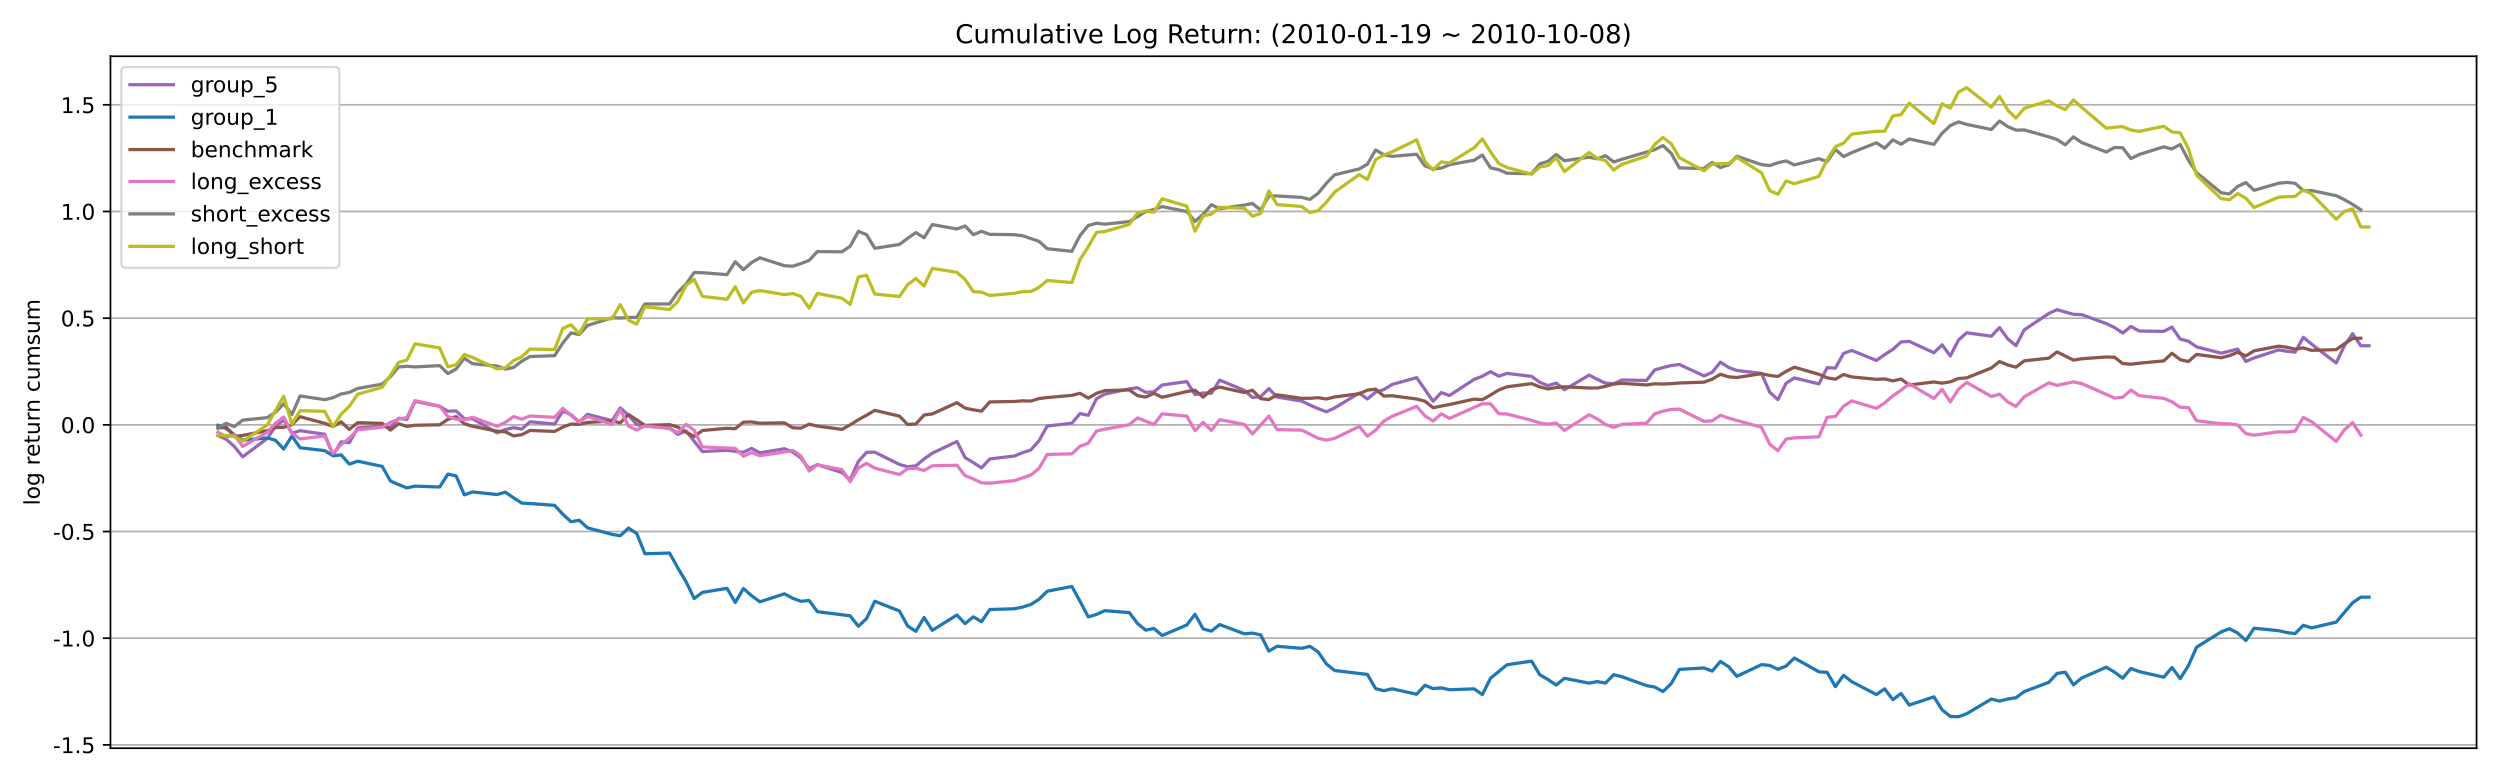 <?xml version="1.0" encoding="utf-8" standalone="no"?>
<!DOCTYPE svg PUBLIC "-//W3C//DTD SVG 1.1//EN"
  "http://www.w3.org/Graphics/SVG/1.1/DTD/svg11.dtd">
<!-- Created with matplotlib (https://matplotlib.org/) -->
<svg height="360pt" version="1.1" viewBox="0 0 1152 360" width="1152pt" xmlns="http://www.w3.org/2000/svg" xmlns:xlink="http://www.w3.org/1999/xlink">
 <defs>
  <style type="text/css">*{stroke-linecap:butt;stroke-linejoin:round;}</style>
 </defs>
 <g id="figure_1">
  <g id="patch_1">
   <path d="M 0 360 
L 1152 360 
L 1152 0 
L 0 0 
z
" style="fill:#ffffff;"/>
  </g>
  <g id="axes_1">
   <g id="patch_2">
    <path d="M 50.9 344.767 
L 1141.2 344.767 
L 1141.2 25.92 
L 50.9 25.92 
z
" style="fill:#ffffff;"/>
   </g>
   <g id="matplotlib.axis_1"/>
   <g id="matplotlib.axis_2">
    <g id="ytick_1">
     <g id="line2d_1">
      <path clip-path="url(#pcdb133bad7)" d="M 50.9 343.241 
L 1141.2 343.241 
" style="fill:none;stroke:#b0b0b0;stroke-linecap:square;stroke-width:0.8;"/>
     </g>
     <g id="line2d_2">
      <defs>
       <path d="M 0 0 
L -3.5 0 
" id="mb4de6e4357" style="stroke:#000000;stroke-width:0.8;"/>
      </defs>
      <g>
       <use style="stroke:#000000;stroke-width:0.8;" x="50.9" xlink:href="#mb4de6e4357" y="343.241"/>
      </g>
     </g>
     <g id="text_1">
      <!-- -1.5 -->
      <g transform="translate(24.389 347.04)scale(0.1 -0.1)">
       <defs>
        <path d="M 4.891 31.391 
L 31.203 31.391 
L 31.203 23.391 
L 4.891 23.391 
z
" id="DejaVuSans-45"/>
        <path d="M 12.406 8.297 
L 28.516 8.297 
L 28.516 63.922 
L 10.984 60.406 
L 10.984 69.391 
L 28.422 72.906 
L 38.281 72.906 
L 38.281 8.297 
L 54.391 8.297 
L 54.391 0 
L 12.406 0 
z
" id="DejaVuSans-49"/>
        <path d="M 10.688 12.406 
L 21 12.406 
L 21 0 
L 10.688 0 
z
" id="DejaVuSans-46"/>
        <path d="M 10.797 72.906 
L 49.516 72.906 
L 49.516 64.594 
L 19.828 64.594 
L 19.828 46.734 
Q 21.969 47.469 24.109 47.828 
Q 26.266 48.188 28.422 48.188 
Q 40.625 48.188 47.75 41.5 
Q 54.891 34.812 54.891 23.391 
Q 54.891 11.625 47.562 5.094 
Q 40.234 -1.422 26.906 -1.422 
Q 22.312 -1.422 17.547 -0.641 
Q 12.797 0.141 7.719 1.703 
L 7.719 11.625 
Q 12.109 9.234 16.797 8.062 
Q 21.484 6.891 26.703 6.891 
Q 35.156 6.891 40.078 11.328 
Q 45.016 15.766 45.016 23.391 
Q 45.016 31 40.078 35.438 
Q 35.156 39.891 26.703 39.891 
Q 22.75 39.891 18.812 39.016 
Q 14.891 38.141 10.797 36.281 
z
" id="DejaVuSans-53"/>
       </defs>
       <use xlink:href="#DejaVuSans-45"/>
       <use x="36.084" xlink:href="#DejaVuSans-49"/>
       <use x="99.707" xlink:href="#DejaVuSans-46"/>
       <use x="131.494" xlink:href="#DejaVuSans-53"/>
      </g>
     </g>
    </g>
    <g id="ytick_2">
     <g id="line2d_3">
      <path clip-path="url(#pcdb133bad7)" d="M 50.9 294.084 
L 1141.2 294.084 
" style="fill:none;stroke:#b0b0b0;stroke-linecap:square;stroke-width:0.8;"/>
     </g>
     <g id="line2d_4">
      <g>
       <use style="stroke:#000000;stroke-width:0.8;" x="50.9" xlink:href="#mb4de6e4357" y="294.084"/>
      </g>
     </g>
     <g id="text_2">
      <!-- -1.0 -->
      <g transform="translate(24.389 297.883)scale(0.1 -0.1)">
       <defs>
        <path d="M 31.781 66.406 
Q 24.172 66.406 20.328 58.906 
Q 16.5 51.422 16.5 36.375 
Q 16.5 21.391 20.328 13.891 
Q 24.172 6.391 31.781 6.391 
Q 39.453 6.391 43.281 13.891 
Q 47.125 21.391 47.125 36.375 
Q 47.125 51.422 43.281 58.906 
Q 39.453 66.406 31.781 66.406 
z
M 31.781 74.219 
Q 44.047 74.219 50.516 64.516 
Q 56.984 54.828 56.984 36.375 
Q 56.984 17.969 50.516 8.266 
Q 44.047 -1.422 31.781 -1.422 
Q 19.531 -1.422 13.062 8.266 
Q 6.594 17.969 6.594 36.375 
Q 6.594 54.828 13.062 64.516 
Q 19.531 74.219 31.781 74.219 
z
" id="DejaVuSans-48"/>
       </defs>
       <use xlink:href="#DejaVuSans-45"/>
       <use x="36.084" xlink:href="#DejaVuSans-49"/>
       <use x="99.707" xlink:href="#DejaVuSans-46"/>
       <use x="131.494" xlink:href="#DejaVuSans-48"/>
      </g>
     </g>
    </g>
    <g id="ytick_3">
     <g id="line2d_5">
      <path clip-path="url(#pcdb133bad7)" d="M 50.9 244.927 
L 1141.2 244.927 
" style="fill:none;stroke:#b0b0b0;stroke-linecap:square;stroke-width:0.8;"/>
     </g>
     <g id="line2d_6">
      <g>
       <use style="stroke:#000000;stroke-width:0.8;" x="50.9" xlink:href="#mb4de6e4357" y="244.927"/>
      </g>
     </g>
     <g id="text_3">
      <!-- -0.5 -->
      <g transform="translate(24.389 248.726)scale(0.1 -0.1)">
       <use xlink:href="#DejaVuSans-45"/>
       <use x="36.084" xlink:href="#DejaVuSans-48"/>
       <use x="99.707" xlink:href="#DejaVuSans-46"/>
       <use x="131.494" xlink:href="#DejaVuSans-53"/>
      </g>
     </g>
    </g>
    <g id="ytick_4">
     <g id="line2d_7">
      <path clip-path="url(#pcdb133bad7)" d="M 50.9 195.77 
L 1141.2 195.77 
" style="fill:none;stroke:#b0b0b0;stroke-linecap:square;stroke-width:0.8;"/>
     </g>
     <g id="line2d_8">
      <g>
       <use style="stroke:#000000;stroke-width:0.8;" x="50.9" xlink:href="#mb4de6e4357" y="195.77"/>
      </g>
     </g>
     <g id="text_4">
      <!-- 0.0 -->
      <g transform="translate(27.997 199.569)scale(0.1 -0.1)">
       <use xlink:href="#DejaVuSans-48"/>
       <use x="63.623" xlink:href="#DejaVuSans-46"/>
       <use x="95.41" xlink:href="#DejaVuSans-48"/>
      </g>
     </g>
    </g>
    <g id="ytick_5">
     <g id="line2d_9">
      <path clip-path="url(#pcdb133bad7)" d="M 50.9 146.613 
L 1141.2 146.613 
" style="fill:none;stroke:#b0b0b0;stroke-linecap:square;stroke-width:0.8;"/>
     </g>
     <g id="line2d_10">
      <g>
       <use style="stroke:#000000;stroke-width:0.8;" x="50.9" xlink:href="#mb4de6e4357" y="146.613"/>
      </g>
     </g>
     <g id="text_5">
      <!-- 0.5 -->
      <g transform="translate(27.997 150.412)scale(0.1 -0.1)">
       <use xlink:href="#DejaVuSans-48"/>
       <use x="63.623" xlink:href="#DejaVuSans-46"/>
       <use x="95.41" xlink:href="#DejaVuSans-53"/>
      </g>
     </g>
    </g>
    <g id="ytick_6">
     <g id="line2d_11">
      <path clip-path="url(#pcdb133bad7)" d="M 50.9 97.456 
L 1141.2 97.456 
" style="fill:none;stroke:#b0b0b0;stroke-linecap:square;stroke-width:0.8;"/>
     </g>
     <g id="line2d_12">
      <g>
       <use style="stroke:#000000;stroke-width:0.8;" x="50.9" xlink:href="#mb4de6e4357" y="97.456"/>
      </g>
     </g>
     <g id="text_6">
      <!-- 1.0 -->
      <g transform="translate(27.997 101.255)scale(0.1 -0.1)">
       <use xlink:href="#DejaVuSans-49"/>
       <use x="63.623" xlink:href="#DejaVuSans-46"/>
       <use x="95.41" xlink:href="#DejaVuSans-48"/>
      </g>
     </g>
    </g>
    <g id="ytick_7">
     <g id="line2d_13">
      <path clip-path="url(#pcdb133bad7)" d="M 50.9 48.299 
L 1141.2 48.299 
" style="fill:none;stroke:#b0b0b0;stroke-linecap:square;stroke-width:0.8;"/>
     </g>
     <g id="line2d_14">
      <g>
       <use style="stroke:#000000;stroke-width:0.8;" x="50.9" xlink:href="#mb4de6e4357" y="48.299"/>
      </g>
     </g>
     <g id="text_7">
      <!-- 1.5 -->
      <g transform="translate(27.997 52.098)scale(0.1 -0.1)">
       <use xlink:href="#DejaVuSans-49"/>
       <use x="63.623" xlink:href="#DejaVuSans-46"/>
       <use x="95.41" xlink:href="#DejaVuSans-53"/>
      </g>
     </g>
    </g>
    <g id="text_8">
     <!-- log return cumsum -->
     <g transform="translate(18.309 232.861)rotate(-90)scale(0.1 -0.1)">
      <defs>
       <path d="M 9.422 75.984 
L 18.406 75.984 
L 18.406 0 
L 9.422 0 
z
" id="DejaVuSans-108"/>
       <path d="M 30.609 48.391 
Q 23.391 48.391 19.188 42.75 
Q 14.984 37.109 14.984 27.297 
Q 14.984 17.484 19.156 11.844 
Q 23.344 6.203 30.609 6.203 
Q 37.797 6.203 41.984 11.859 
Q 46.188 17.531 46.188 27.297 
Q 46.188 37.016 41.984 42.703 
Q 37.797 48.391 30.609 48.391 
z
M 30.609 56 
Q 42.328 56 49.016 48.375 
Q 55.719 40.766 55.719 27.297 
Q 55.719 13.875 49.016 6.219 
Q 42.328 -1.422 30.609 -1.422 
Q 18.844 -1.422 12.172 6.219 
Q 5.516 13.875 5.516 27.297 
Q 5.516 40.766 12.172 48.375 
Q 18.844 56 30.609 56 
z
" id="DejaVuSans-111"/>
       <path d="M 45.406 27.984 
Q 45.406 37.75 41.375 43.109 
Q 37.359 48.484 30.078 48.484 
Q 22.859 48.484 18.828 43.109 
Q 14.797 37.75 14.797 27.984 
Q 14.797 18.266 18.828 12.891 
Q 22.859 7.516 30.078 7.516 
Q 37.359 7.516 41.375 12.891 
Q 45.406 18.266 45.406 27.984 
z
M 54.391 6.781 
Q 54.391 -7.172 48.188 -13.984 
Q 42 -20.797 29.203 -20.797 
Q 24.469 -20.797 20.266 -20.094 
Q 16.062 -19.391 12.109 -17.922 
L 12.109 -9.188 
Q 16.062 -11.328 19.922 -12.344 
Q 23.781 -13.375 27.781 -13.375 
Q 36.625 -13.375 41.016 -8.766 
Q 45.406 -4.156 45.406 5.172 
L 45.406 9.625 
Q 42.625 4.781 38.281 2.391 
Q 33.938 0 27.875 0 
Q 17.828 0 11.672 7.656 
Q 5.516 15.328 5.516 27.984 
Q 5.516 40.672 11.672 48.328 
Q 17.828 56 27.875 56 
Q 33.938 56 38.281 53.609 
Q 42.625 51.219 45.406 46.391 
L 45.406 54.688 
L 54.391 54.688 
z
" id="DejaVuSans-103"/>
       <path id="DejaVuSans-32"/>
       <path d="M 41.109 46.297 
Q 39.594 47.172 37.812 47.578 
Q 36.031 48 33.891 48 
Q 26.266 48 22.188 43.047 
Q 18.109 38.094 18.109 28.812 
L 18.109 0 
L 9.078 0 
L 9.078 54.688 
L 18.109 54.688 
L 18.109 46.188 
Q 20.953 51.172 25.484 53.578 
Q 30.031 56 36.531 56 
Q 37.453 56 38.578 55.875 
Q 39.703 55.766 41.062 55.516 
z
" id="DejaVuSans-114"/>
       <path d="M 56.203 29.594 
L 56.203 25.203 
L 14.891 25.203 
Q 15.484 15.922 20.484 11.062 
Q 25.484 6.203 34.422 6.203 
Q 39.594 6.203 44.453 7.469 
Q 49.312 8.734 54.109 11.281 
L 54.109 2.781 
Q 49.266 0.734 44.188 -0.344 
Q 39.109 -1.422 33.891 -1.422 
Q 20.797 -1.422 13.156 6.188 
Q 5.516 13.812 5.516 26.812 
Q 5.516 40.234 12.766 48.109 
Q 20.016 56 32.328 56 
Q 43.359 56 49.781 48.891 
Q 56.203 41.797 56.203 29.594 
z
M 47.219 32.234 
Q 47.125 39.594 43.094 43.984 
Q 39.062 48.391 32.422 48.391 
Q 24.906 48.391 20.391 44.141 
Q 15.875 39.891 15.188 32.172 
z
" id="DejaVuSans-101"/>
       <path d="M 18.312 70.219 
L 18.312 54.688 
L 36.812 54.688 
L 36.812 47.703 
L 18.312 47.703 
L 18.312 18.016 
Q 18.312 11.328 20.141 9.422 
Q 21.969 7.516 27.594 7.516 
L 36.812 7.516 
L 36.812 0 
L 27.594 0 
Q 17.188 0 13.234 3.875 
Q 9.281 7.766 9.281 18.016 
L 9.281 47.703 
L 2.688 47.703 
L 2.688 54.688 
L 9.281 54.688 
L 9.281 70.219 
z
" id="DejaVuSans-116"/>
       <path d="M 8.5 21.578 
L 8.5 54.688 
L 17.484 54.688 
L 17.484 21.922 
Q 17.484 14.156 20.5 10.266 
Q 23.531 6.391 29.594 6.391 
Q 36.859 6.391 41.078 11.031 
Q 45.312 15.672 45.312 23.688 
L 45.312 54.688 
L 54.297 54.688 
L 54.297 0 
L 45.312 0 
L 45.312 8.406 
Q 42.047 3.422 37.719 1 
Q 33.406 -1.422 27.688 -1.422 
Q 18.266 -1.422 13.375 4.438 
Q 8.5 10.297 8.5 21.578 
z
M 31.109 56 
z
" id="DejaVuSans-117"/>
       <path d="M 54.891 33.016 
L 54.891 0 
L 45.906 0 
L 45.906 32.719 
Q 45.906 40.484 42.875 44.328 
Q 39.844 48.188 33.797 48.188 
Q 26.516 48.188 22.312 43.547 
Q 18.109 38.922 18.109 30.906 
L 18.109 0 
L 9.078 0 
L 9.078 54.688 
L 18.109 54.688 
L 18.109 46.188 
Q 21.344 51.125 25.703 53.562 
Q 30.078 56 35.797 56 
Q 45.219 56 50.047 50.172 
Q 54.891 44.344 54.891 33.016 
z
" id="DejaVuSans-110"/>
       <path d="M 48.781 52.594 
L 48.781 44.188 
Q 44.969 46.297 41.141 47.344 
Q 37.312 48.391 33.406 48.391 
Q 24.656 48.391 19.812 42.844 
Q 14.984 37.312 14.984 27.297 
Q 14.984 17.281 19.812 11.734 
Q 24.656 6.203 33.406 6.203 
Q 37.312 6.203 41.141 7.25 
Q 44.969 8.297 48.781 10.406 
L 48.781 2.094 
Q 45.016 0.344 40.984 -0.531 
Q 36.969 -1.422 32.422 -1.422 
Q 20.062 -1.422 12.781 6.344 
Q 5.516 14.109 5.516 27.297 
Q 5.516 40.672 12.859 48.328 
Q 20.219 56 33.016 56 
Q 37.156 56 41.109 55.141 
Q 45.062 54.297 48.781 52.594 
z
" id="DejaVuSans-99"/>
       <path d="M 52 44.188 
Q 55.375 50.25 60.062 53.125 
Q 64.75 56 71.094 56 
Q 79.641 56 84.281 50.016 
Q 88.922 44.047 88.922 33.016 
L 88.922 0 
L 79.891 0 
L 79.891 32.719 
Q 79.891 40.578 77.094 44.375 
Q 74.312 48.188 68.609 48.188 
Q 61.625 48.188 57.562 43.547 
Q 53.516 38.922 53.516 30.906 
L 53.516 0 
L 44.484 0 
L 44.484 32.719 
Q 44.484 40.625 41.703 44.406 
Q 38.922 48.188 33.109 48.188 
Q 26.219 48.188 22.156 43.531 
Q 18.109 38.875 18.109 30.906 
L 18.109 0 
L 9.078 0 
L 9.078 54.688 
L 18.109 54.688 
L 18.109 46.188 
Q 21.188 51.219 25.484 53.609 
Q 29.781 56 35.688 56 
Q 41.656 56 45.828 52.969 
Q 50 49.953 52 44.188 
z
" id="DejaVuSans-109"/>
       <path d="M 44.281 53.078 
L 44.281 44.578 
Q 40.484 46.531 36.375 47.5 
Q 32.281 48.484 27.875 48.484 
Q 21.188 48.484 17.844 46.438 
Q 14.5 44.391 14.5 40.281 
Q 14.5 37.156 16.891 35.375 
Q 19.281 33.594 26.516 31.984 
L 29.594 31.297 
Q 39.156 29.25 43.188 25.516 
Q 47.219 21.781 47.219 15.094 
Q 47.219 7.469 41.188 3.016 
Q 35.156 -1.422 24.609 -1.422 
Q 20.219 -1.422 15.453 -0.562 
Q 10.688 0.297 5.422 2 
L 5.422 11.281 
Q 10.406 8.688 15.234 7.391 
Q 20.062 6.109 24.812 6.109 
Q 31.156 6.109 34.562 8.281 
Q 37.984 10.453 37.984 14.406 
Q 37.984 18.062 35.516 20.016 
Q 33.062 21.969 24.703 23.781 
L 21.578 24.516 
Q 13.234 26.266 9.516 29.906 
Q 5.812 33.547 5.812 39.891 
Q 5.812 47.609 11.281 51.797 
Q 16.75 56 26.812 56 
Q 31.781 56 36.172 55.266 
Q 40.578 54.547 44.281 53.078 
z
" id="DejaVuSans-115"/>
      </defs>
      <use xlink:href="#DejaVuSans-108"/>
      <use x="27.783" xlink:href="#DejaVuSans-111"/>
      <use x="88.965" xlink:href="#DejaVuSans-103"/>
      <use x="152.441" xlink:href="#DejaVuSans-32"/>
      <use x="184.229" xlink:href="#DejaVuSans-114"/>
      <use x="223.092" xlink:href="#DejaVuSans-101"/>
      <use x="284.615" xlink:href="#DejaVuSans-116"/>
      <use x="323.824" xlink:href="#DejaVuSans-117"/>
      <use x="387.203" xlink:href="#DejaVuSans-114"/>
      <use x="426.566" xlink:href="#DejaVuSans-110"/>
      <use x="489.945" xlink:href="#DejaVuSans-32"/>
      <use x="521.732" xlink:href="#DejaVuSans-99"/>
      <use x="576.713" xlink:href="#DejaVuSans-117"/>
      <use x="640.092" xlink:href="#DejaVuSans-109"/>
      <use x="737.504" xlink:href="#DejaVuSans-115"/>
      <use x="789.604" xlink:href="#DejaVuSans-117"/>
      <use x="852.982" xlink:href="#DejaVuSans-109"/>
     </g>
    </g>
   </g>
   <g id="line2d_15">
    <path clip-path="url(#pcdb133bad7)" d="M 100.459 200.719 
L 104.242 202.404 
L 108.025 205.781 
L 111.809 210.514 
L 123.158 202.041 
L 126.941 196.442 
L 130.724 193.525 
L 134.507 199.593 
L 138.29 198.465 
L 149.64 200.098 
L 153.423 209.788 
L 157.206 203.579 
L 160.989 204.031 
L 164.772 197.212 
L 176.122 196.315 
L 179.905 197.124 
L 183.688 192.735 
L 187.471 193.266 
L 191.254 184.955 
L 202.604 187.25 
L 206.387 189.458 
L 210.17 189.357 
L 213.953 192.916 
L 217.736 192.937 
L 229.086 199.466 
L 232.869 197.919 
L 236.652 197.078 
L 240.435 197.749 
L 244.218 194.351 
L 255.568 195.397 
L 259.351 189.358 
L 263.134 191.093 
L 266.917 194.473 
L 270.7 190.912 
L 282.05 193.855 
L 285.833 187.962 
L 289.616 191.328 
L 293.399 195.681 
L 297.182 196.253 
L 308.532 197.174 
L 312.315 200.157 
L 316.098 198.56 
L 323.664 208.081 
L 335.014 207.519 
L 342.58 208.391 
L 346.363 206.637 
L 350.146 208.668 
L 361.496 206.777 
L 365.279 208.314 
L 369.062 211.043 
L 372.845 216.022 
L 376.628 214.084 
L 387.977 217.763 
L 391.761 221.094 
L 395.544 212.622 
L 399.327 208.427 
L 403.11 208.339 
L 414.459 214.028 
L 418.243 215.082 
L 422.026 214.657 
L 425.809 211.503 
L 429.592 208.839 
L 440.941 203.451 
L 444.725 210.865 
L 448.508 213.154 
L 452.291 215.594 
L 456.074 211.487 
L 467.423 210.126 
L 471.206 208.582 
L 474.99 207.352 
L 478.773 203.096 
L 482.556 196.309 
L 493.905 195.025 
L 497.688 190.559 
L 501.472 191.384 
L 505.255 183.741 
L 509.038 181.616 
L 520.387 179.193 
L 524.17 178.663 
L 527.954 180.803 
L 531.737 180.556 
L 535.52 177.416 
L 546.869 175.812 
L 550.652 181.816 
L 554.435 181.068 
L 558.219 181.218 
L 562.002 175.153 
L 573.351 179.861 
L 577.134 183.159 
L 580.917 182.743 
L 584.701 179.076 
L 588.484 182.966 
L 599.833 184.818 
L 603.616 186.64 
L 607.399 188.311 
L 611.183 189.739 
L 614.966 188.009 
L 626.315 181.115 
L 630.098 183.873 
L 633.881 180.685 
L 637.665 179.523 
L 641.448 177.183 
L 652.797 174.014 
L 660.363 184.908 
L 664.146 180.893 
L 667.93 182.23 
L 679.279 174.833 
L 683.062 173.367 
L 686.845 171.267 
L 690.628 173.359 
L 694.412 172.051 
L 705.761 173.434 
L 709.544 176.177 
L 713.327 177.689 
L 717.11 176.543 
L 720.894 179.582 
L 732.243 172.839 
L 736.026 174.796 
L 739.809 176.572 
L 743.592 176.853 
L 747.375 175.097 
L 758.725 175.302 
L 762.508 170.475 
L 766.291 169.373 
L 770.074 168.436 
L 773.857 167.938 
L 785.207 173.216 
L 788.99 171.544 
L 792.773 166.849 
L 796.556 169.332 
L 800.339 170.723 
L 811.689 172.044 
L 815.472 180.686 
L 819.255 184.156 
L 823.038 176.597 
L 826.821 174.149 
L 838.171 176.897 
L 841.954 169.425 
L 845.737 169.625 
L 849.52 162.842 
L 853.303 161.5 
L 864.653 166.074 
L 868.436 163.421 
L 872.219 161.005 
L 876.002 157.574 
L 879.785 157.308 
L 891.135 162.555 
L 894.918 158.884 
L 898.701 164.033 
L 902.484 156.683 
L 906.267 153.336 
L 917.617 154.929 
L 921.4 150.928 
L 925.183 156.153 
L 928.966 159.267 
L 932.749 152.022 
L 944.099 144.44 
L 947.882 142.692 
L 955.448 144.853 
L 959.231 144.978 
L 970.581 149.126 
L 974.364 150.901 
L 978.147 153.448 
L 981.93 150.436 
L 985.713 152.519 
L 997.062 152.698 
L 1000.846 150.751 
L 1004.629 156.244 
L 1008.412 157.238 
L 1012.195 159.836 
L 1023.544 162.753 
L 1031.111 160.879 
L 1034.894 166.541 
L 1038.677 164.919 
L 1050.026 161.23 
L 1053.81 161.857 
L 1057.593 162.26 
L 1061.376 155.435 
L 1065.159 158.57 
L 1076.508 167.254 
L 1080.291 159.358 
L 1084.075 153.764 
L 1087.858 159.317 
L 1091.641 159.317 
L 1091.641 159.317 
" style="fill:none;stroke:#9467bd;stroke-linecap:square;stroke-width:1.5;"/>
   </g>
   <g id="line2d_16">
    <path clip-path="url(#pcdb133bad7)" d="M 100.459 195.963 
L 104.242 197.478 
L 108.025 200.34 
L 111.809 202.866 
L 123.158 201.81 
L 126.941 202.871 
L 130.724 206.919 
L 134.507 200.939 
L 138.29 206.326 
L 149.64 207.652 
L 153.423 210.031 
L 157.206 209.619 
L 160.989 213.86 
L 164.772 212.517 
L 176.122 214.917 
L 179.905 221.631 
L 183.688 223.31 
L 187.471 224.833 
L 191.254 224.016 
L 202.604 224.417 
L 206.387 218.469 
L 210.17 219.299 
L 213.953 228.026 
L 217.736 226.682 
L 229.086 227.888 
L 232.869 226.769 
L 236.652 229.409 
L 240.435 231.836 
L 244.218 232.03 
L 255.568 232.874 
L 259.351 236.974 
L 263.134 240.4 
L 266.917 239.747 
L 270.7 243.223 
L 282.05 246.235 
L 285.833 246.886 
L 289.616 243.338 
L 293.399 245.829 
L 297.182 255.17 
L 308.532 254.833 
L 312.315 261.663 
L 316.098 268.002 
L 319.881 275.799 
L 323.664 272.972 
L 335.014 271.096 
L 338.797 277.628 
L 342.58 271.18 
L 346.363 274.526 
L 350.146 277.314 
L 361.496 273.624 
L 365.279 275.696 
L 369.062 277.081 
L 372.845 276.704 
L 376.628 281.844 
L 391.761 283.776 
L 395.544 288.595 
L 399.327 285.032 
L 403.11 277.046 
L 414.459 281.543 
L 418.243 288.449 
L 422.026 290.918 
L 425.809 284.542 
L 429.592 290.466 
L 440.941 283.4 
L 444.725 287.354 
L 448.508 284.235 
L 452.291 286.439 
L 456.074 280.866 
L 467.423 280.522 
L 471.206 279.747 
L 474.99 278.566 
L 478.773 276.152 
L 482.556 272.432 
L 493.905 270.241 
L 497.688 277.103 
L 501.472 284.249 
L 505.255 283.142 
L 509.038 281.394 
L 520.387 282.285 
L 524.17 287.31 
L 527.954 290.372 
L 531.737 289.61 
L 535.52 292.828 
L 546.869 288.005 
L 550.652 283.055 
L 554.435 289.832 
L 558.219 290.829 
L 562.002 287.802 
L 573.351 292.057 
L 577.134 291.739 
L 580.917 292.554 
L 584.701 300.041 
L 588.484 297.806 
L 599.833 298.75 
L 603.616 297.818 
L 607.399 300.427 
L 611.183 305.902 
L 614.966 308.969 
L 630.098 310.778 
L 633.881 317.322 
L 637.665 318.298 
L 641.448 317.393 
L 652.797 319.908 
L 656.58 315.781 
L 660.363 317.296 
L 664.146 316.979 
L 667.93 317.837 
L 679.279 317.413 
L 683.062 320.103 
L 686.845 312.52 
L 694.412 306.321 
L 705.761 304.656 
L 709.544 310.936 
L 713.327 313.132 
L 717.11 315.686 
L 720.894 312.56 
L 732.243 314.793 
L 736.026 314.065 
L 739.809 314.767 
L 743.592 310.899 
L 747.375 311.827 
L 758.725 315.931 
L 762.508 316.595 
L 766.291 318.671 
L 770.074 315.045 
L 773.857 308.47 
L 785.207 307.785 
L 788.99 309.253 
L 792.773 304.775 
L 796.556 307.22 
L 800.339 311.645 
L 811.689 306.259 
L 815.472 306.629 
L 819.255 308.418 
L 823.038 306.914 
L 826.821 303.212 
L 838.171 309.564 
L 841.954 309.822 
L 845.737 316.399 
L 849.52 311.171 
L 853.303 314.136 
L 864.653 320.051 
L 868.436 317.413 
L 872.219 322.4 
L 876.002 319.566 
L 879.785 324.895 
L 891.135 321.095 
L 894.918 327.067 
L 898.701 330.126 
L 902.484 330.274 
L 906.267 328.859 
L 917.617 322.122 
L 921.4 323.076 
L 925.183 322.087 
L 928.966 321.53 
L 932.749 318.682 
L 944.099 314.407 
L 947.882 310.325 
L 951.665 309.75 
L 955.448 315.579 
L 959.231 312.409 
L 970.581 307.457 
L 974.364 309.707 
L 978.147 312.517 
L 981.93 308.017 
L 985.713 309.467 
L 997.062 312.041 
L 1000.846 307.585 
L 1004.629 312.723 
L 1008.412 306.752 
L 1012.195 298.214 
L 1023.544 291.15 
L 1027.328 289.702 
L 1031.111 291.698 
L 1034.894 295.16 
L 1038.677 289.478 
L 1050.026 290.622 
L 1053.81 291.485 
L 1057.593 291.965 
L 1061.376 288.13 
L 1065.159 289.328 
L 1076.508 286.682 
L 1084.075 277.752 
L 1087.858 275.162 
L 1091.641 275.162 
L 1091.641 275.162 
" style="fill:none;stroke:#1f77b4;stroke-linecap:square;stroke-width:1.5;"/>
   </g>
   <g id="line2d_17">
    <path clip-path="url(#pcdb133bad7)" d="M 100.459 197.263 
L 104.242 196.779 
L 108.025 201.177 
L 111.809 200.629 
L 123.158 198.442 
L 126.941 197.03 
L 130.724 196.932 
L 134.507 195.67 
L 138.29 192.016 
L 149.64 195.071 
L 153.423 196.525 
L 157.206 194.381 
L 160.989 197.884 
L 164.772 194.774 
L 176.122 195.078 
L 179.905 198.175 
L 183.688 195.266 
L 187.471 196.483 
L 191.254 195.955 
L 202.604 195.754 
L 206.387 193.242 
L 210.17 191.981 
L 213.953 195.26 
L 217.736 196.412 
L 229.086 198.703 
L 232.869 198.992 
L 236.652 200.863 
L 240.435 200.314 
L 244.218 198.354 
L 255.568 198.803 
L 259.351 196.812 
L 263.134 195.414 
L 266.917 195.533 
L 270.7 194.67 
L 282.05 194.009 
L 285.833 194.824 
L 289.616 190.987 
L 297.182 196.007 
L 308.532 195.676 
L 312.315 196.783 
L 316.098 199.108 
L 319.881 201.116 
L 323.664 198.371 
L 335.014 197.356 
L 338.797 197.538 
L 342.58 194.537 
L 346.363 194.436 
L 350.146 195.028 
L 361.496 194.841 
L 365.279 197.137 
L 369.062 197.302 
L 372.845 195.461 
L 376.628 196.343 
L 387.977 197.868 
L 391.761 195.772 
L 395.544 193.41 
L 399.327 191.319 
L 403.11 189.098 
L 414.459 191.752 
L 418.243 195.623 
L 422.026 195.379 
L 425.809 191.26 
L 429.592 190.735 
L 440.941 185.555 
L 444.725 188.067 
L 448.508 188.838 
L 452.291 189.465 
L 456.074 185.199 
L 467.423 185.004 
L 471.206 184.706 
L 474.99 184.817 
L 478.773 183.65 
L 482.556 183.203 
L 493.905 182.186 
L 497.688 181.227 
L 501.472 183.459 
L 505.255 181.286 
L 509.038 179.985 
L 520.387 179.68 
L 524.17 182.311 
L 527.954 182.976 
L 531.737 181.233 
L 535.52 183.072 
L 546.869 180.431 
L 550.652 179.814 
L 554.435 183.001 
L 558.219 179.574 
L 562.002 178.359 
L 573.351 180.868 
L 577.134 179.819 
L 580.917 183.702 
L 584.701 184.138 
L 588.484 181.94 
L 599.833 183.531 
L 603.616 183.54 
L 607.399 183.255 
L 611.183 183.873 
L 614.966 182.919 
L 626.315 181.439 
L 630.098 179.786 
L 633.881 179.323 
L 637.665 182.52 
L 641.448 182.353 
L 652.797 183.87 
L 656.58 184.862 
L 660.363 187.863 
L 667.93 186.403 
L 679.279 183.922 
L 683.062 184.165 
L 686.845 182.046 
L 690.628 179.711 
L 694.412 178.238 
L 705.761 176.762 
L 709.544 178.266 
L 713.327 179.223 
L 717.11 178.569 
L 720.894 178.231 
L 732.243 178.788 
L 736.026 178.793 
L 739.809 178.037 
L 743.592 176.96 
L 747.375 176.639 
L 758.725 177.371 
L 762.508 176.842 
L 766.291 176.955 
L 770.074 176.789 
L 773.857 176.48 
L 785.207 176.109 
L 788.99 174.716 
L 792.773 172.488 
L 796.556 173.654 
L 800.339 173.952 
L 811.689 172.196 
L 815.472 173.005 
L 819.255 173.466 
L 823.038 171.13 
L 826.821 169.21 
L 838.171 172.487 
L 841.954 174.108 
L 845.737 174.737 
L 849.52 172.58 
L 853.303 173.688 
L 864.653 174.795 
L 868.436 174.596 
L 872.219 175.513 
L 876.002 174.666 
L 879.785 177.409 
L 891.135 176.011 
L 894.918 176.564 
L 898.701 175.948 
L 902.484 174.418 
L 906.267 174.131 
L 917.617 169.566 
L 921.4 166.584 
L 925.183 168.168 
L 928.966 169.22 
L 932.749 166.269 
L 944.099 165.04 
L 947.882 162.165 
L 955.448 165.934 
L 959.231 165.314 
L 970.581 164.495 
L 974.364 164.619 
L 978.147 167.537 
L 981.93 167.83 
L 985.713 167.364 
L 997.062 166.295 
L 1000.846 162.779 
L 1004.629 165.733 
L 1008.412 166.591 
L 1012.195 163.302 
L 1023.544 164.842 
L 1027.328 163.879 
L 1031.111 162.356 
L 1034.894 163.999 
L 1038.677 161.663 
L 1050.026 159.508 
L 1053.81 160.009 
L 1057.593 160.868 
L 1061.376 160.312 
L 1065.159 161.455 
L 1076.508 161.107 
L 1080.291 158.4 
L 1084.075 155.998 
L 1087.858 155.843 
L 1087.858 155.843 
" style="fill:none;stroke:#8c564b;stroke-linecap:square;stroke-width:1.5;"/>
   </g>
   <g id="line2d_18">
    <path clip-path="url(#pcdb133bad7)" d="M 100.459 199.173 
L 104.242 201.353 
L 108.025 200.376 
L 111.809 205.687 
L 123.158 199.264 
L 126.941 195.019 
L 130.724 192.196 
L 134.507 199.625 
L 138.29 202.247 
L 149.64 200.869 
L 153.423 208.979 
L 157.206 204.826 
L 160.989 201.881 
L 164.772 198.054 
L 176.122 196.857 
L 179.905 194.639 
L 183.688 193.116 
L 187.471 192.438 
L 191.254 184.614 
L 202.604 187.115 
L 206.387 191.96 
L 210.17 193.136 
L 213.953 193.407 
L 217.736 192.288 
L 229.086 196.427 
L 232.869 194.597 
L 236.652 191.935 
L 240.435 193.161 
L 244.218 191.694 
L 255.568 192.29 
L 259.351 188.16 
L 266.917 194.595 
L 270.7 191.874 
L 282.05 195.502 
L 285.833 188.849 
L 289.616 196.349 
L 293.399 198.141 
L 297.182 196.256 
L 308.532 197.513 
L 312.315 199.367 
L 316.098 195.534 
L 319.881 198.233 
L 323.664 205.958 
L 338.797 206.626 
L 342.58 210.215 
L 346.363 208.561 
L 350.146 209.992 
L 361.496 208.284 
L 365.279 207.541 
L 369.062 210.102 
L 372.845 217.056 
L 376.628 214.261 
L 387.977 216.38 
L 391.761 221.928 
L 395.544 215.674 
L 399.327 213.526 
L 403.11 215.707 
L 414.459 218.66 
L 418.243 215.951 
L 422.026 215.769 
L 425.809 216.775 
L 429.592 214.625 
L 440.941 214.407 
L 444.725 219.183 
L 448.508 220.687 
L 452.291 222.489 
L 456.074 222.655 
L 467.423 221.487 
L 474.99 218.899 
L 478.773 215.773 
L 482.556 209.404 
L 493.905 209.134 
L 497.688 205.594 
L 501.472 204.218 
L 505.255 198.629 
L 509.038 197.794 
L 520.387 195.671 
L 524.17 192.591 
L 531.737 195.58 
L 535.52 190.69 
L 546.869 191.755 
L 550.652 198.419 
L 554.435 194.608 
L 558.219 198.314 
L 562.002 193.405 
L 573.351 195.549 
L 577.134 199.943 
L 584.701 191.722 
L 588.484 197.951 
L 599.833 198.209 
L 603.616 200.022 
L 607.399 201.983 
L 611.183 202.788 
L 614.966 202.005 
L 626.315 196.511 
L 630.098 200.998 
L 633.881 198.26 
L 637.665 194.038 
L 641.448 191.862 
L 652.797 187.246 
L 656.58 191.59 
L 660.363 194.025 
L 664.146 190.711 
L 667.93 192.798 
L 683.062 186.056 
L 686.845 186.075 
L 690.628 190.611 
L 694.412 190.778 
L 705.761 193.682 
L 709.544 194.901 
L 713.327 195.45 
L 717.11 194.955 
L 720.894 198.345 
L 732.243 191.084 
L 736.026 193.035 
L 739.809 195.587 
L 743.592 196.961 
L 747.375 195.52 
L 758.725 194.998 
L 762.508 190.678 
L 766.291 189.464 
L 770.074 188.691 
L 773.857 188.502 
L 785.207 194.172 
L 788.99 193.89 
L 792.773 191.367 
L 796.556 192.668 
L 800.339 193.758 
L 811.689 196.891 
L 815.472 204.659 
L 819.255 207.653 
L 823.038 202.307 
L 826.821 201.769 
L 838.171 201.258 
L 841.954 192.306 
L 845.737 191.88 
L 849.52 187.154 
L 853.303 184.732 
L 864.653 188.159 
L 868.436 185.7 
L 872.219 182.397 
L 876.002 179.791 
L 879.785 176.863 
L 891.135 183.607 
L 894.918 179.407 
L 898.701 185.209 
L 902.484 179.3 
L 906.267 176.231 
L 917.617 182.691 
L 921.4 181.642 
L 925.183 185.223 
L 928.966 187.262 
L 932.749 182.841 
L 944.099 176.41 
L 947.882 177.572 
L 955.448 175.993 
L 959.231 176.743 
L 974.364 183.402 
L 978.147 183.042 
L 981.93 179.747 
L 985.713 182.308 
L 997.062 183.57 
L 1000.846 185.196 
L 1004.629 187.66 
L 1008.412 187.793 
L 1012.195 193.888 
L 1023.544 195.243 
L 1027.328 195.26 
L 1031.111 195.864 
L 1034.894 199.816 
L 1038.677 200.547 
L 1050.026 198.98 
L 1053.81 199.105 
L 1057.593 198.652 
L 1061.376 192.349 
L 1065.159 194.317 
L 1076.508 203.383 
L 1080.291 198.054 
L 1084.075 194.783 
L 1087.858 200.501 
L 1087.858 200.501 
" style="fill:none;stroke:#e377c2;stroke-linecap:square;stroke-width:1.5;"/>
   </g>
   <g id="line2d_19">
    <path clip-path="url(#pcdb133bad7)" d="M 100.459 197.067 
L 104.242 195.098 
L 108.025 196.59 
L 111.809 193.592 
L 123.158 192.449 
L 126.941 190.003 
L 130.724 186.021 
L 134.507 191.042 
L 138.29 182.463 
L 149.64 184.169 
L 153.423 183.265 
L 157.206 181.526 
L 160.989 180.819 
L 164.772 179.028 
L 176.122 176.982 
L 179.905 173.6 
L 183.688 169.088 
L 187.471 168.787 
L 191.254 169.079 
L 202.604 168.478 
L 206.387 172.133 
L 210.17 170.059 
L 213.953 165.062 
L 217.736 167.593 
L 229.086 168.665 
L 232.869 170.089 
L 236.652 169.34 
L 240.435 166.436 
L 244.218 164.287 
L 255.568 163.894 
L 259.351 158.045 
L 263.134 153.382 
L 266.917 154.16 
L 270.7 149.969 
L 282.05 146.404 
L 285.833 146.567 
L 289.616 146.267 
L 293.399 146.29 
L 297.182 140.055 
L 308.532 140.061 
L 312.315 134.713 
L 316.098 130.944 
L 319.881 125.584 
L 323.664 125.668 
L 335.014 126.546 
L 338.797 120.593 
L 342.58 124.277 
L 346.363 120.943 
L 350.146 118.809 
L 361.496 122.448 
L 365.279 122.668 
L 369.062 121.464 
L 372.845 119.995 
L 376.628 115.949 
L 387.977 116.024 
L 391.761 113.457 
L 395.544 106.608 
L 399.327 108.135 
L 403.11 114.404 
L 414.459 112.643 
L 418.243 109.811 
L 422.026 107.165 
L 425.809 109.574 
L 429.592 103.491 
L 440.941 105.518 
L 444.725 104.132 
L 448.508 108.152 
L 452.291 106.608 
L 456.074 107.992 
L 467.423 108.142 
L 471.206 108.623 
L 478.773 111.209 
L 482.556 114.611 
L 493.905 115.811 
L 497.688 108.498 
L 501.472 103.921 
L 505.255 102.843 
L 509.038 103.298 
L 520.387 102.112 
L 527.954 97.512 
L 531.737 96.524 
L 535.52 95.189 
L 546.869 97.481 
L 550.652 102.044 
L 554.435 98.689 
L 558.219 94.308 
L 562.002 96.178 
L 573.351 94.504 
L 577.134 93.771 
L 580.917 96.813 
L 584.701 90.263 
L 588.484 90.301 
L 599.833 90.942 
L 603.616 91.892 
L 607.399 89.073 
L 611.183 84.472 
L 614.966 80.572 
L 626.315 77.848 
L 630.098 75.678 
L 633.881 69.107 
L 637.665 71.306 
L 641.448 72.05 
L 652.797 71.078 
L 656.58 76.422 
L 660.363 77.885 
L 664.146 77.476 
L 667.93 75.896 
L 679.279 73.831 
L 683.062 71.449 
L 686.845 77.365 
L 690.628 78.173 
L 694.412 79.834 
L 705.761 80.025 
L 709.544 75.537 
L 713.327 74.326 
L 717.11 71.199 
L 720.894 74.079 
L 732.243 72.44 
L 736.026 73.179 
L 739.809 71.731 
L 743.592 74.635 
L 747.375 73.398 
L 762.508 68.977 
L 766.291 67.054 
L 770.074 70.647 
L 773.857 77.361 
L 785.207 77.678 
L 788.99 74.857 
L 792.773 77.215 
L 796.556 75.967 
L 800.339 72.017 
L 811.689 75.857 
L 815.472 76.293 
L 819.255 74.989 
L 823.038 74.145 
L 826.821 75.995 
L 838.171 73.11 
L 841.954 74.47 
L 845.737 68.896 
L 849.52 72.137 
L 853.303 70.335 
L 864.653 65.801 
L 868.436 68.307 
L 872.219 64.435 
L 876.002 66.48 
L 879.785 64.03 
L 891.135 66.528 
L 894.918 61.419 
L 898.701 57.855 
L 902.484 56.18 
L 906.267 57.324 
L 917.617 59.652 
L 921.4 55.752 
L 925.183 58.353 
L 928.966 59.971 
L 932.749 59.864 
L 944.099 63.049 
L 947.882 64.307 
L 951.665 66.756 
L 955.448 63.058 
L 959.231 65.693 
L 970.581 70.043 
L 974.364 67.966 
L 978.147 68.07 
L 981.93 73.093 
L 985.713 71.205 
L 997.062 67.655 
L 1000.846 68.639 
L 1004.629 66.564 
L 1008.412 73.837 
L 1012.195 79.577 
L 1023.544 88.853 
L 1027.328 89.345 
L 1031.111 85.896 
L 1034.894 84.139 
L 1038.677 87.688 
L 1050.026 84.426 
L 1053.81 84.067 
L 1057.593 84.444 
L 1061.376 87.856 
L 1065.159 87.802 
L 1076.508 90.163 
L 1080.291 92.007 
L 1084.075 94.164 
L 1087.858 96.665 
L 1087.858 96.665 
" style="fill:none;stroke:#7f7f7f;stroke-linecap:square;stroke-width:1.5;"/>
   </g>
   <g id="line2d_20">
    <path clip-path="url(#pcdb133bad7)" d="M 100.459 200.516 
L 104.242 200.683 
L 108.025 201.184 
L 111.809 203.334 
L 123.158 195.839 
L 130.724 182.556 
L 134.507 195.411 
L 138.29 189.232 
L 149.64 189.536 
L 153.423 196.665 
L 157.206 190.844 
L 160.989 187.212 
L 164.772 181.663 
L 176.122 178.444 
L 179.905 172.918 
L 183.688 166.951 
L 187.471 165.974 
L 191.254 158.419 
L 202.604 160.305 
L 206.387 168.993 
L 210.17 168.07 
L 213.953 163.33 
L 217.736 164.714 
L 229.086 169.971 
L 232.869 169.538 
L 236.652 166.148 
L 240.435 164.434 
L 244.218 160.849 
L 255.568 161.05 
L 259.351 151.304 
L 263.134 149.671 
L 266.917 153.731 
L 270.7 146.931 
L 282.05 146.864 
L 285.833 140.361 
L 289.616 147.539 
L 293.399 149.354 
L 297.182 141.349 
L 308.532 142.612 
L 312.315 139.018 
L 316.098 131.558 
L 319.881 128.752 
L 323.664 136.568 
L 335.014 137.908 
L 338.797 132.153 
L 342.58 139.566 
L 346.363 134.632 
L 350.146 133.897 
L 361.496 135.765 
L 365.279 135.241 
L 369.062 136.566 
L 372.845 141.944 
L 376.628 135.214 
L 387.977 137.41 
L 391.761 140.244 
L 395.544 127.55 
L 399.327 126.896 
L 403.11 135.492 
L 414.459 136.63 
L 418.243 131.164 
L 422.026 128.341 
L 425.809 131.782 
L 429.592 123.676 
L 440.941 125.48 
L 444.725 128.802 
L 448.508 134.39 
L 452.291 134.619 
L 456.074 136.172 
L 467.423 135.151 
L 471.206 134.376 
L 474.99 134.328 
L 478.773 132.44 
L 482.556 129.256 
L 493.905 130.184 
L 497.688 119.58 
L 501.472 113.689 
L 505.255 107.082 
L 509.038 106.698 
L 520.387 103.414 
L 524.17 98.128 
L 527.954 97.234 
L 531.737 97.753 
L 535.52 91.593 
L 546.869 94.977 
L 550.652 106.531 
L 554.435 99.49 
L 558.219 98.651 
L 562.002 95.52 
L 573.351 95.953 
L 577.134 99.581 
L 580.917 98.36 
L 584.701 87.983 
L 588.484 94.252 
L 599.833 95.153 
L 603.616 97.934 
L 607.399 97.02 
L 611.183 93.188 
L 614.966 88.534 
L 626.315 80.462 
L 630.098 82.679 
L 633.881 73.545 
L 637.665 71.429 
L 641.448 69.981 
L 652.797 64.436 
L 656.58 74.373 
L 660.363 78.308 
L 664.146 74.599 
L 667.93 75.073 
L 679.279 68.072 
L 683.062 64.025 
L 686.845 69.962 
L 690.628 75.345 
L 694.412 77.175 
L 705.761 80.275 
L 709.544 76.953 
L 713.327 76.284 
L 717.11 72.677 
L 720.894 79.049 
L 732.243 70.265 
L 736.026 72.97 
L 739.809 74.036 
L 743.592 78.356 
L 747.375 75.696 
L 758.725 71.954 
L 762.508 66.5 
L 766.291 63.386 
L 770.074 66.178 
L 773.857 72.69 
L 785.207 78.695 
L 788.99 75.601 
L 792.773 75.375 
L 796.556 75.411 
L 800.339 72.508 
L 811.689 79.608 
L 815.472 87.848 
L 819.255 89.498 
L 823.038 83.352 
L 826.821 84.655 
L 838.171 81.273 
L 841.954 73.563 
L 845.737 67.585 
L 849.52 65.946 
L 853.303 61.765 
L 864.653 60.501 
L 868.436 60.486 
L 872.219 53.437 
L 876.002 52.822 
L 879.785 47.514 
L 891.135 56.935 
L 894.918 47.835 
L 898.701 49.86 
L 902.484 42.374 
L 906.267 40.413 
L 917.617 49.362 
L 921.4 44.454 
L 925.183 50.733 
L 928.966 54.425 
L 932.749 49.902 
L 944.099 46.45 
L 947.882 48.885 
L 951.665 50.5 
L 955.448 46.065 
L 959.231 49.47 
L 970.581 59.063 
L 974.364 58.6 
L 978.147 58.344 
L 981.93 59.902 
L 985.713 60.526 
L 997.062 58.192 
L 1000.846 60.819 
L 1004.629 61.156 
L 1008.412 68.573 
L 1012.195 80.785 
L 1023.544 91.552 
L 1027.328 92.061 
L 1031.111 89.195 
L 1034.894 91.318 
L 1038.677 95.626 
L 1050.026 90.847 
L 1053.81 90.613 
L 1057.593 90.536 
L 1061.376 87.43 
L 1065.159 89.342 
L 1076.508 101.001 
L 1080.291 97.416 
L 1084.075 96.232 
L 1087.858 104.602 
L 1091.641 104.602 
L 1091.641 104.602 
" style="fill:none;stroke:#bcbd22;stroke-linecap:square;stroke-width:1.5;"/>
   </g>
   <g id="patch_3">
    <path d="M 50.9 344.767 
L 50.9 25.92 
" style="fill:none;stroke:#000000;stroke-linecap:square;stroke-linejoin:miter;stroke-width:0.8;"/>
   </g>
   <g id="patch_4">
    <path d="M 1141.2 344.767 
L 1141.2 25.92 
" style="fill:none;stroke:#000000;stroke-linecap:square;stroke-linejoin:miter;stroke-width:0.8;"/>
   </g>
   <g id="patch_5">
    <path d="M 50.9 344.767 
L 1141.2 344.767 
" style="fill:none;stroke:#000000;stroke-linecap:square;stroke-linejoin:miter;stroke-width:0.8;"/>
   </g>
   <g id="patch_6">
    <path d="M 50.9 25.92 
L 1141.2 25.92 
" style="fill:none;stroke:#000000;stroke-linecap:square;stroke-linejoin:miter;stroke-width:0.8;"/>
   </g>
   <g id="text_9">
    <!-- Cumulative Log Return: (2010-01-19 ~ 2010-10-08) -->
    <g transform="translate(440.173 19.92)scale(0.12 -0.12)">
     <defs>
      <path d="M 64.406 67.281 
L 64.406 56.891 
Q 59.422 61.531 53.781 63.812 
Q 48.141 66.109 41.797 66.109 
Q 29.297 66.109 22.656 58.469 
Q 16.016 50.828 16.016 36.375 
Q 16.016 21.969 22.656 14.328 
Q 29.297 6.688 41.797 6.688 
Q 48.141 6.688 53.781 8.984 
Q 59.422 11.281 64.406 15.922 
L 64.406 5.609 
Q 59.234 2.094 53.438 0.328 
Q 47.656 -1.422 41.219 -1.422 
Q 24.656 -1.422 15.125 8.703 
Q 5.609 18.844 5.609 36.375 
Q 5.609 53.953 15.125 64.078 
Q 24.656 74.219 41.219 74.219 
Q 47.75 74.219 53.531 72.484 
Q 59.328 70.75 64.406 67.281 
z
" id="DejaVuSans-67"/>
      <path d="M 34.281 27.484 
Q 23.391 27.484 19.188 25 
Q 14.984 22.516 14.984 16.5 
Q 14.984 11.719 18.141 8.906 
Q 21.297 6.109 26.703 6.109 
Q 34.188 6.109 38.703 11.406 
Q 43.219 16.703 43.219 25.484 
L 43.219 27.484 
z
M 52.203 31.203 
L 52.203 0 
L 43.219 0 
L 43.219 8.297 
Q 40.141 3.328 35.547 0.953 
Q 30.953 -1.422 24.312 -1.422 
Q 15.922 -1.422 10.953 3.297 
Q 6 8.016 6 15.922 
Q 6 25.141 12.172 29.828 
Q 18.359 34.516 30.609 34.516 
L 43.219 34.516 
L 43.219 35.406 
Q 43.219 41.609 39.141 45 
Q 35.062 48.391 27.688 48.391 
Q 23 48.391 18.547 47.266 
Q 14.109 46.141 10.016 43.891 
L 10.016 52.203 
Q 14.938 54.109 19.578 55.047 
Q 24.219 56 28.609 56 
Q 40.484 56 46.344 49.844 
Q 52.203 43.703 52.203 31.203 
z
" id="DejaVuSans-97"/>
      <path d="M 9.422 54.688 
L 18.406 54.688 
L 18.406 0 
L 9.422 0 
z
M 9.422 75.984 
L 18.406 75.984 
L 18.406 64.594 
L 9.422 64.594 
z
" id="DejaVuSans-105"/>
      <path d="M 2.984 54.688 
L 12.5 54.688 
L 29.594 8.797 
L 46.688 54.688 
L 56.203 54.688 
L 35.688 0 
L 23.484 0 
z
" id="DejaVuSans-118"/>
      <path d="M 9.812 72.906 
L 19.672 72.906 
L 19.672 8.297 
L 55.172 8.297 
L 55.172 0 
L 9.812 0 
z
" id="DejaVuSans-76"/>
      <path d="M 44.391 34.188 
Q 47.562 33.109 50.562 29.594 
Q 53.562 26.078 56.594 19.922 
L 66.609 0 
L 56 0 
L 46.688 18.703 
Q 43.062 26.031 39.672 28.422 
Q 36.281 30.812 30.422 30.812 
L 19.672 30.812 
L 19.672 0 
L 9.812 0 
L 9.812 72.906 
L 32.078 72.906 
Q 44.578 72.906 50.734 67.672 
Q 56.891 62.453 56.891 51.906 
Q 56.891 45.016 53.688 40.469 
Q 50.484 35.938 44.391 34.188 
z
M 19.672 64.797 
L 19.672 38.922 
L 32.078 38.922 
Q 39.203 38.922 42.844 42.219 
Q 46.484 45.516 46.484 51.906 
Q 46.484 58.297 42.844 61.547 
Q 39.203 64.797 32.078 64.797 
z
" id="DejaVuSans-82"/>
      <path d="M 11.719 12.406 
L 22.016 12.406 
L 22.016 0 
L 11.719 0 
z
M 11.719 51.703 
L 22.016 51.703 
L 22.016 39.312 
L 11.719 39.312 
z
" id="DejaVuSans-58"/>
      <path d="M 31 75.875 
Q 24.469 64.656 21.281 53.656 
Q 18.109 42.672 18.109 31.391 
Q 18.109 20.125 21.312 9.062 
Q 24.516 -2 31 -13.188 
L 23.188 -13.188 
Q 15.875 -1.703 12.234 9.375 
Q 8.594 20.453 8.594 31.391 
Q 8.594 42.281 12.203 53.312 
Q 15.828 64.359 23.188 75.875 
z
" id="DejaVuSans-40"/>
      <path d="M 19.188 8.297 
L 53.609 8.297 
L 53.609 0 
L 7.328 0 
L 7.328 8.297 
Q 12.938 14.109 22.625 23.891 
Q 32.328 33.688 34.812 36.531 
Q 39.547 41.844 41.422 45.531 
Q 43.312 49.219 43.312 52.781 
Q 43.312 58.594 39.234 62.25 
Q 35.156 65.922 28.609 65.922 
Q 23.969 65.922 18.812 64.312 
Q 13.672 62.703 7.812 59.422 
L 7.812 69.391 
Q 13.766 71.781 18.938 73 
Q 24.125 74.219 28.422 74.219 
Q 39.75 74.219 46.484 68.547 
Q 53.219 62.891 53.219 53.422 
Q 53.219 48.922 51.531 44.891 
Q 49.859 40.875 45.406 35.406 
Q 44.188 33.984 37.641 27.219 
Q 31.109 20.453 19.188 8.297 
z
" id="DejaVuSans-50"/>
      <path d="M 10.984 1.516 
L 10.984 10.5 
Q 14.703 8.734 18.5 7.812 
Q 22.312 6.891 25.984 6.891 
Q 35.75 6.891 40.891 13.453 
Q 46.047 20.016 46.781 33.406 
Q 43.953 29.203 39.594 26.953 
Q 35.25 24.703 29.984 24.703 
Q 19.047 24.703 12.672 31.312 
Q 6.297 37.938 6.297 49.422 
Q 6.297 60.641 12.938 67.422 
Q 19.578 74.219 30.609 74.219 
Q 43.266 74.219 49.922 64.516 
Q 56.594 54.828 56.594 36.375 
Q 56.594 19.141 48.406 8.859 
Q 40.234 -1.422 26.422 -1.422 
Q 22.703 -1.422 18.891 -0.688 
Q 15.094 0.047 10.984 1.516 
z
M 30.609 32.422 
Q 37.25 32.422 41.125 36.953 
Q 45.016 41.5 45.016 49.422 
Q 45.016 57.281 41.125 61.844 
Q 37.25 66.406 30.609 66.406 
Q 23.969 66.406 20.094 61.844 
Q 16.219 57.281 16.219 49.422 
Q 16.219 41.5 20.094 36.953 
Q 23.969 32.422 30.609 32.422 
z
" id="DejaVuSans-57"/>
      <path d="M 73.188 39.891 
L 73.188 31.203 
Q 68.062 27.344 63.688 25.688 
Q 59.328 24.031 54.594 24.031 
Q 49.219 24.031 42.094 26.906 
Q 41.547 27.094 41.312 27.203 
Q 40.969 27.344 40.234 27.594 
Q 32.672 30.609 28.078 30.609 
Q 23.781 30.609 19.578 28.734 
Q 15.375 26.859 10.594 22.797 
L 10.594 31.5 
Q 15.719 35.359 20.094 37.031 
Q 24.469 38.719 29.203 38.719 
Q 34.578 38.719 41.75 35.797 
Q 42.234 35.594 42.484 35.5 
Q 42.875 35.359 43.562 35.109 
Q 51.125 32.078 55.719 32.078 
Q 59.906 32.078 64.031 33.938 
Q 68.172 35.797 73.188 39.891 
z
" id="DejaVuSans-126"/>
      <path d="M 31.781 34.625 
Q 24.75 34.625 20.719 30.859 
Q 16.703 27.094 16.703 20.516 
Q 16.703 13.922 20.719 10.156 
Q 24.75 6.391 31.781 6.391 
Q 38.812 6.391 42.859 10.172 
Q 46.922 13.969 46.922 20.516 
Q 46.922 27.094 42.891 30.859 
Q 38.875 34.625 31.781 34.625 
z
M 21.922 38.812 
Q 15.578 40.375 12.031 44.719 
Q 8.5 49.078 8.5 55.328 
Q 8.5 64.062 14.719 69.141 
Q 20.953 74.219 31.781 74.219 
Q 42.672 74.219 48.875 69.141 
Q 55.078 64.062 55.078 55.328 
Q 55.078 49.078 51.531 44.719 
Q 48 40.375 41.703 38.812 
Q 48.828 37.156 52.797 32.312 
Q 56.781 27.484 56.781 20.516 
Q 56.781 9.906 50.312 4.234 
Q 43.844 -1.422 31.781 -1.422 
Q 19.734 -1.422 13.25 4.234 
Q 6.781 9.906 6.781 20.516 
Q 6.781 27.484 10.781 32.312 
Q 14.797 37.156 21.922 38.812 
z
M 18.312 54.391 
Q 18.312 48.734 21.844 45.562 
Q 25.391 42.391 31.781 42.391 
Q 38.141 42.391 41.719 45.562 
Q 45.312 48.734 45.312 54.391 
Q 45.312 60.062 41.719 63.234 
Q 38.141 66.406 31.781 66.406 
Q 25.391 66.406 21.844 63.234 
Q 18.312 60.062 18.312 54.391 
z
" id="DejaVuSans-56"/>
      <path d="M 8.016 75.875 
L 15.828 75.875 
Q 23.141 64.359 26.781 53.312 
Q 30.422 42.281 30.422 31.391 
Q 30.422 20.453 26.781 9.375 
Q 23.141 -1.703 15.828 -13.188 
L 8.016 -13.188 
Q 14.5 -2 17.703 9.062 
Q 20.906 20.125 20.906 31.391 
Q 20.906 42.672 17.703 53.656 
Q 14.5 64.656 8.016 75.875 
z
" id="DejaVuSans-41"/>
     </defs>
     <use xlink:href="#DejaVuSans-67"/>
     <use x="69.824" xlink:href="#DejaVuSans-117"/>
     <use x="133.203" xlink:href="#DejaVuSans-109"/>
     <use x="230.615" xlink:href="#DejaVuSans-117"/>
     <use x="293.994" xlink:href="#DejaVuSans-108"/>
     <use x="321.777" xlink:href="#DejaVuSans-97"/>
     <use x="383.057" xlink:href="#DejaVuSans-116"/>
     <use x="422.266" xlink:href="#DejaVuSans-105"/>
     <use x="450.049" xlink:href="#DejaVuSans-118"/>
     <use x="509.229" xlink:href="#DejaVuSans-101"/>
     <use x="570.752" xlink:href="#DejaVuSans-32"/>
     <use x="602.539" xlink:href="#DejaVuSans-76"/>
     <use x="656.502" xlink:href="#DejaVuSans-111"/>
     <use x="717.684" xlink:href="#DejaVuSans-103"/>
     <use x="781.16" xlink:href="#DejaVuSans-32"/>
     <use x="812.947" xlink:href="#DejaVuSans-82"/>
     <use x="877.93" xlink:href="#DejaVuSans-101"/>
     <use x="939.453" xlink:href="#DejaVuSans-116"/>
     <use x="978.662" xlink:href="#DejaVuSans-117"/>
     <use x="1042.041" xlink:href="#DejaVuSans-114"/>
     <use x="1081.404" xlink:href="#DejaVuSans-110"/>
     <use x="1144.783" xlink:href="#DejaVuSans-58"/>
     <use x="1178.475" xlink:href="#DejaVuSans-32"/>
     <use x="1210.262" xlink:href="#DejaVuSans-40"/>
     <use x="1249.275" xlink:href="#DejaVuSans-50"/>
     <use x="1312.898" xlink:href="#DejaVuSans-48"/>
     <use x="1376.521" xlink:href="#DejaVuSans-49"/>
     <use x="1440.145" xlink:href="#DejaVuSans-48"/>
     <use x="1503.768" xlink:href="#DejaVuSans-45"/>
     <use x="1539.852" xlink:href="#DejaVuSans-48"/>
     <use x="1603.475" xlink:href="#DejaVuSans-49"/>
     <use x="1667.098" xlink:href="#DejaVuSans-45"/>
     <use x="1703.182" xlink:href="#DejaVuSans-49"/>
     <use x="1766.805" xlink:href="#DejaVuSans-57"/>
     <use x="1830.428" xlink:href="#DejaVuSans-32"/>
     <use x="1862.215" xlink:href="#DejaVuSans-126"/>
     <use x="1946.004" xlink:href="#DejaVuSans-32"/>
     <use x="1977.791" xlink:href="#DejaVuSans-50"/>
     <use x="2041.414" xlink:href="#DejaVuSans-48"/>
     <use x="2105.037" xlink:href="#DejaVuSans-49"/>
     <use x="2168.66" xlink:href="#DejaVuSans-48"/>
     <use x="2232.283" xlink:href="#DejaVuSans-45"/>
     <use x="2268.367" xlink:href="#DejaVuSans-49"/>
     <use x="2331.99" xlink:href="#DejaVuSans-48"/>
     <use x="2395.613" xlink:href="#DejaVuSans-45"/>
     <use x="2431.697" xlink:href="#DejaVuSans-48"/>
     <use x="2495.32" xlink:href="#DejaVuSans-56"/>
     <use x="2558.943" xlink:href="#DejaVuSans-41"/>
    </g>
   </g>
   <g id="legend_1">
    <g id="patch_7">
     <path d="M 57.9 123.379 
L 154.389 123.379 
Q 156.389 123.379 156.389 121.379 
L 156.389 32.92 
Q 156.389 30.92 154.389 30.92 
L 57.9 30.92 
Q 55.9 30.92 55.9 32.92 
L 55.9 121.379 
Q 55.9 123.379 57.9 123.379 
z
" style="fill:#ffffff;opacity:0.8;stroke:#cccccc;stroke-linejoin:miter;"/>
    </g>
    <g id="line2d_21">
     <path d="M 59.9 39.018 
L 79.9 39.018 
" style="fill:none;stroke:#9467bd;stroke-linecap:square;stroke-width:1.5;"/>
    </g>
    <g id="line2d_22"/>
    <g id="text_10">
     <!-- group_5 -->
     <g transform="translate(87.9 42.518)scale(0.1 -0.1)">
      <defs>
       <path d="M 18.109 8.203 
L 18.109 -20.797 
L 9.078 -20.797 
L 9.078 54.688 
L 18.109 54.688 
L 18.109 46.391 
Q 20.953 51.266 25.266 53.625 
Q 29.594 56 35.594 56 
Q 45.562 56 51.781 48.094 
Q 58.016 40.188 58.016 27.297 
Q 58.016 14.406 51.781 6.484 
Q 45.562 -1.422 35.594 -1.422 
Q 29.594 -1.422 25.266 0.953 
Q 20.953 3.328 18.109 8.203 
z
M 48.688 27.297 
Q 48.688 37.203 44.609 42.844 
Q 40.531 48.484 33.406 48.484 
Q 26.266 48.484 22.188 42.844 
Q 18.109 37.203 18.109 27.297 
Q 18.109 17.391 22.188 11.75 
Q 26.266 6.109 33.406 6.109 
Q 40.531 6.109 44.609 11.75 
Q 48.688 17.391 48.688 27.297 
z
" id="DejaVuSans-112"/>
       <path d="M 50.984 -16.609 
L 50.984 -23.578 
L -0.984 -23.578 
L -0.984 -16.609 
z
" id="DejaVuSans-95"/>
      </defs>
      <use xlink:href="#DejaVuSans-103"/>
      <use x="63.477" xlink:href="#DejaVuSans-114"/>
      <use x="102.34" xlink:href="#DejaVuSans-111"/>
      <use x="163.521" xlink:href="#DejaVuSans-117"/>
      <use x="226.9" xlink:href="#DejaVuSans-112"/>
      <use x="290.377" xlink:href="#DejaVuSans-95"/>
      <use x="340.377" xlink:href="#DejaVuSans-53"/>
     </g>
    </g>
    <g id="line2d_23">
     <path d="M 59.9 53.975 
L 79.9 53.975 
" style="fill:none;stroke:#1f77b4;stroke-linecap:square;stroke-width:1.5;"/>
    </g>
    <g id="line2d_24"/>
    <g id="text_11">
     <!-- group_1 -->
     <g transform="translate(87.9 57.475)scale(0.1 -0.1)">
      <use xlink:href="#DejaVuSans-103"/>
      <use x="63.477" xlink:href="#DejaVuSans-114"/>
      <use x="102.34" xlink:href="#DejaVuSans-111"/>
      <use x="163.521" xlink:href="#DejaVuSans-117"/>
      <use x="226.9" xlink:href="#DejaVuSans-112"/>
      <use x="290.377" xlink:href="#DejaVuSans-95"/>
      <use x="340.377" xlink:href="#DejaVuSans-49"/>
     </g>
    </g>
    <g id="line2d_25">
     <path d="M 59.9 68.931 
L 79.9 68.931 
" style="fill:none;stroke:#8c564b;stroke-linecap:square;stroke-width:1.5;"/>
    </g>
    <g id="line2d_26"/>
    <g id="text_12">
     <!-- benchmark -->
     <g transform="translate(87.9 72.431)scale(0.1 -0.1)">
      <defs>
       <path d="M 48.688 27.297 
Q 48.688 37.203 44.609 42.844 
Q 40.531 48.484 33.406 48.484 
Q 26.266 48.484 22.188 42.844 
Q 18.109 37.203 18.109 27.297 
Q 18.109 17.391 22.188 11.75 
Q 26.266 6.109 33.406 6.109 
Q 40.531 6.109 44.609 11.75 
Q 48.688 17.391 48.688 27.297 
z
M 18.109 46.391 
Q 20.953 51.266 25.266 53.625 
Q 29.594 56 35.594 56 
Q 45.562 56 51.781 48.094 
Q 58.016 40.188 58.016 27.297 
Q 58.016 14.406 51.781 6.484 
Q 45.562 -1.422 35.594 -1.422 
Q 29.594 -1.422 25.266 0.953 
Q 20.953 3.328 18.109 8.203 
L 18.109 0 
L 9.078 0 
L 9.078 75.984 
L 18.109 75.984 
z
" id="DejaVuSans-98"/>
       <path d="M 54.891 33.016 
L 54.891 0 
L 45.906 0 
L 45.906 32.719 
Q 45.906 40.484 42.875 44.328 
Q 39.844 48.188 33.797 48.188 
Q 26.516 48.188 22.312 43.547 
Q 18.109 38.922 18.109 30.906 
L 18.109 0 
L 9.078 0 
L 9.078 75.984 
L 18.109 75.984 
L 18.109 46.188 
Q 21.344 51.125 25.703 53.562 
Q 30.078 56 35.797 56 
Q 45.219 56 50.047 50.172 
Q 54.891 44.344 54.891 33.016 
z
" id="DejaVuSans-104"/>
       <path d="M 9.078 75.984 
L 18.109 75.984 
L 18.109 31.109 
L 44.922 54.688 
L 56.391 54.688 
L 27.391 29.109 
L 57.625 0 
L 45.906 0 
L 18.109 26.703 
L 18.109 0 
L 9.078 0 
z
" id="DejaVuSans-107"/>
      </defs>
      <use xlink:href="#DejaVuSans-98"/>
      <use x="63.477" xlink:href="#DejaVuSans-101"/>
      <use x="125" xlink:href="#DejaVuSans-110"/>
      <use x="188.379" xlink:href="#DejaVuSans-99"/>
      <use x="243.359" xlink:href="#DejaVuSans-104"/>
      <use x="306.738" xlink:href="#DejaVuSans-109"/>
      <use x="404.15" xlink:href="#DejaVuSans-97"/>
      <use x="465.43" xlink:href="#DejaVuSans-114"/>
      <use x="506.543" xlink:href="#DejaVuSans-107"/>
     </g>
    </g>
    <g id="line2d_27">
     <path d="M 59.9 83.609 
L 79.9 83.609 
" style="fill:none;stroke:#e377c2;stroke-linecap:square;stroke-width:1.5;"/>
    </g>
    <g id="line2d_28"/>
    <g id="text_13">
     <!-- long_excess -->
     <g transform="translate(87.9 87.109)scale(0.1 -0.1)">
      <defs>
       <path d="M 54.891 54.688 
L 35.109 28.078 
L 55.906 0 
L 45.312 0 
L 29.391 21.484 
L 13.484 0 
L 2.875 0 
L 24.125 28.609 
L 4.688 54.688 
L 15.281 54.688 
L 29.781 35.203 
L 44.281 54.688 
z
" id="DejaVuSans-120"/>
      </defs>
      <use xlink:href="#DejaVuSans-108"/>
      <use x="27.783" xlink:href="#DejaVuSans-111"/>
      <use x="88.965" xlink:href="#DejaVuSans-110"/>
      <use x="152.344" xlink:href="#DejaVuSans-103"/>
      <use x="215.82" xlink:href="#DejaVuSans-95"/>
      <use x="265.82" xlink:href="#DejaVuSans-101"/>
      <use x="325.594" xlink:href="#DejaVuSans-120"/>
      <use x="383.023" xlink:href="#DejaVuSans-99"/>
      <use x="438.004" xlink:href="#DejaVuSans-101"/>
      <use x="499.527" xlink:href="#DejaVuSans-115"/>
      <use x="551.627" xlink:href="#DejaVuSans-115"/>
     </g>
    </g>
    <g id="line2d_29">
     <path d="M 59.9 98.565 
L 79.9 98.565 
" style="fill:none;stroke:#7f7f7f;stroke-linecap:square;stroke-width:1.5;"/>
    </g>
    <g id="line2d_30"/>
    <g id="text_14">
     <!-- short_excess -->
     <g transform="translate(87.9 102.065)scale(0.1 -0.1)">
      <use xlink:href="#DejaVuSans-115"/>
      <use x="52.1" xlink:href="#DejaVuSans-104"/>
      <use x="115.479" xlink:href="#DejaVuSans-111"/>
      <use x="176.66" xlink:href="#DejaVuSans-114"/>
      <use x="217.773" xlink:href="#DejaVuSans-116"/>
      <use x="256.982" xlink:href="#DejaVuSans-95"/>
      <use x="306.982" xlink:href="#DejaVuSans-101"/>
      <use x="366.756" xlink:href="#DejaVuSans-120"/>
      <use x="424.186" xlink:href="#DejaVuSans-99"/>
      <use x="479.166" xlink:href="#DejaVuSans-101"/>
      <use x="540.689" xlink:href="#DejaVuSans-115"/>
      <use x="592.789" xlink:href="#DejaVuSans-115"/>
     </g>
    </g>
    <g id="line2d_31">
     <path d="M 59.9 113.522 
L 79.9 113.522 
" style="fill:none;stroke:#bcbd22;stroke-linecap:square;stroke-width:1.5;"/>
    </g>
    <g id="line2d_32"/>
    <g id="text_15">
     <!-- long_short -->
     <g transform="translate(87.9 117.022)scale(0.1 -0.1)">
      <use xlink:href="#DejaVuSans-108"/>
      <use x="27.783" xlink:href="#DejaVuSans-111"/>
      <use x="88.965" xlink:href="#DejaVuSans-110"/>
      <use x="152.344" xlink:href="#DejaVuSans-103"/>
      <use x="215.82" xlink:href="#DejaVuSans-95"/>
      <use x="265.82" xlink:href="#DejaVuSans-115"/>
      <use x="317.92" xlink:href="#DejaVuSans-104"/>
      <use x="381.299" xlink:href="#DejaVuSans-111"/>
      <use x="442.48" xlink:href="#DejaVuSans-114"/>
      <use x="483.594" xlink:href="#DejaVuSans-116"/>
     </g>
    </g>
   </g>
  </g>
 </g>
 <defs>
  <clipPath id="pcdb133bad7">
   <rect height="318.847" width="1090.3" x="50.9" y="25.92"/>
  </clipPath>
 </defs>
</svg>
